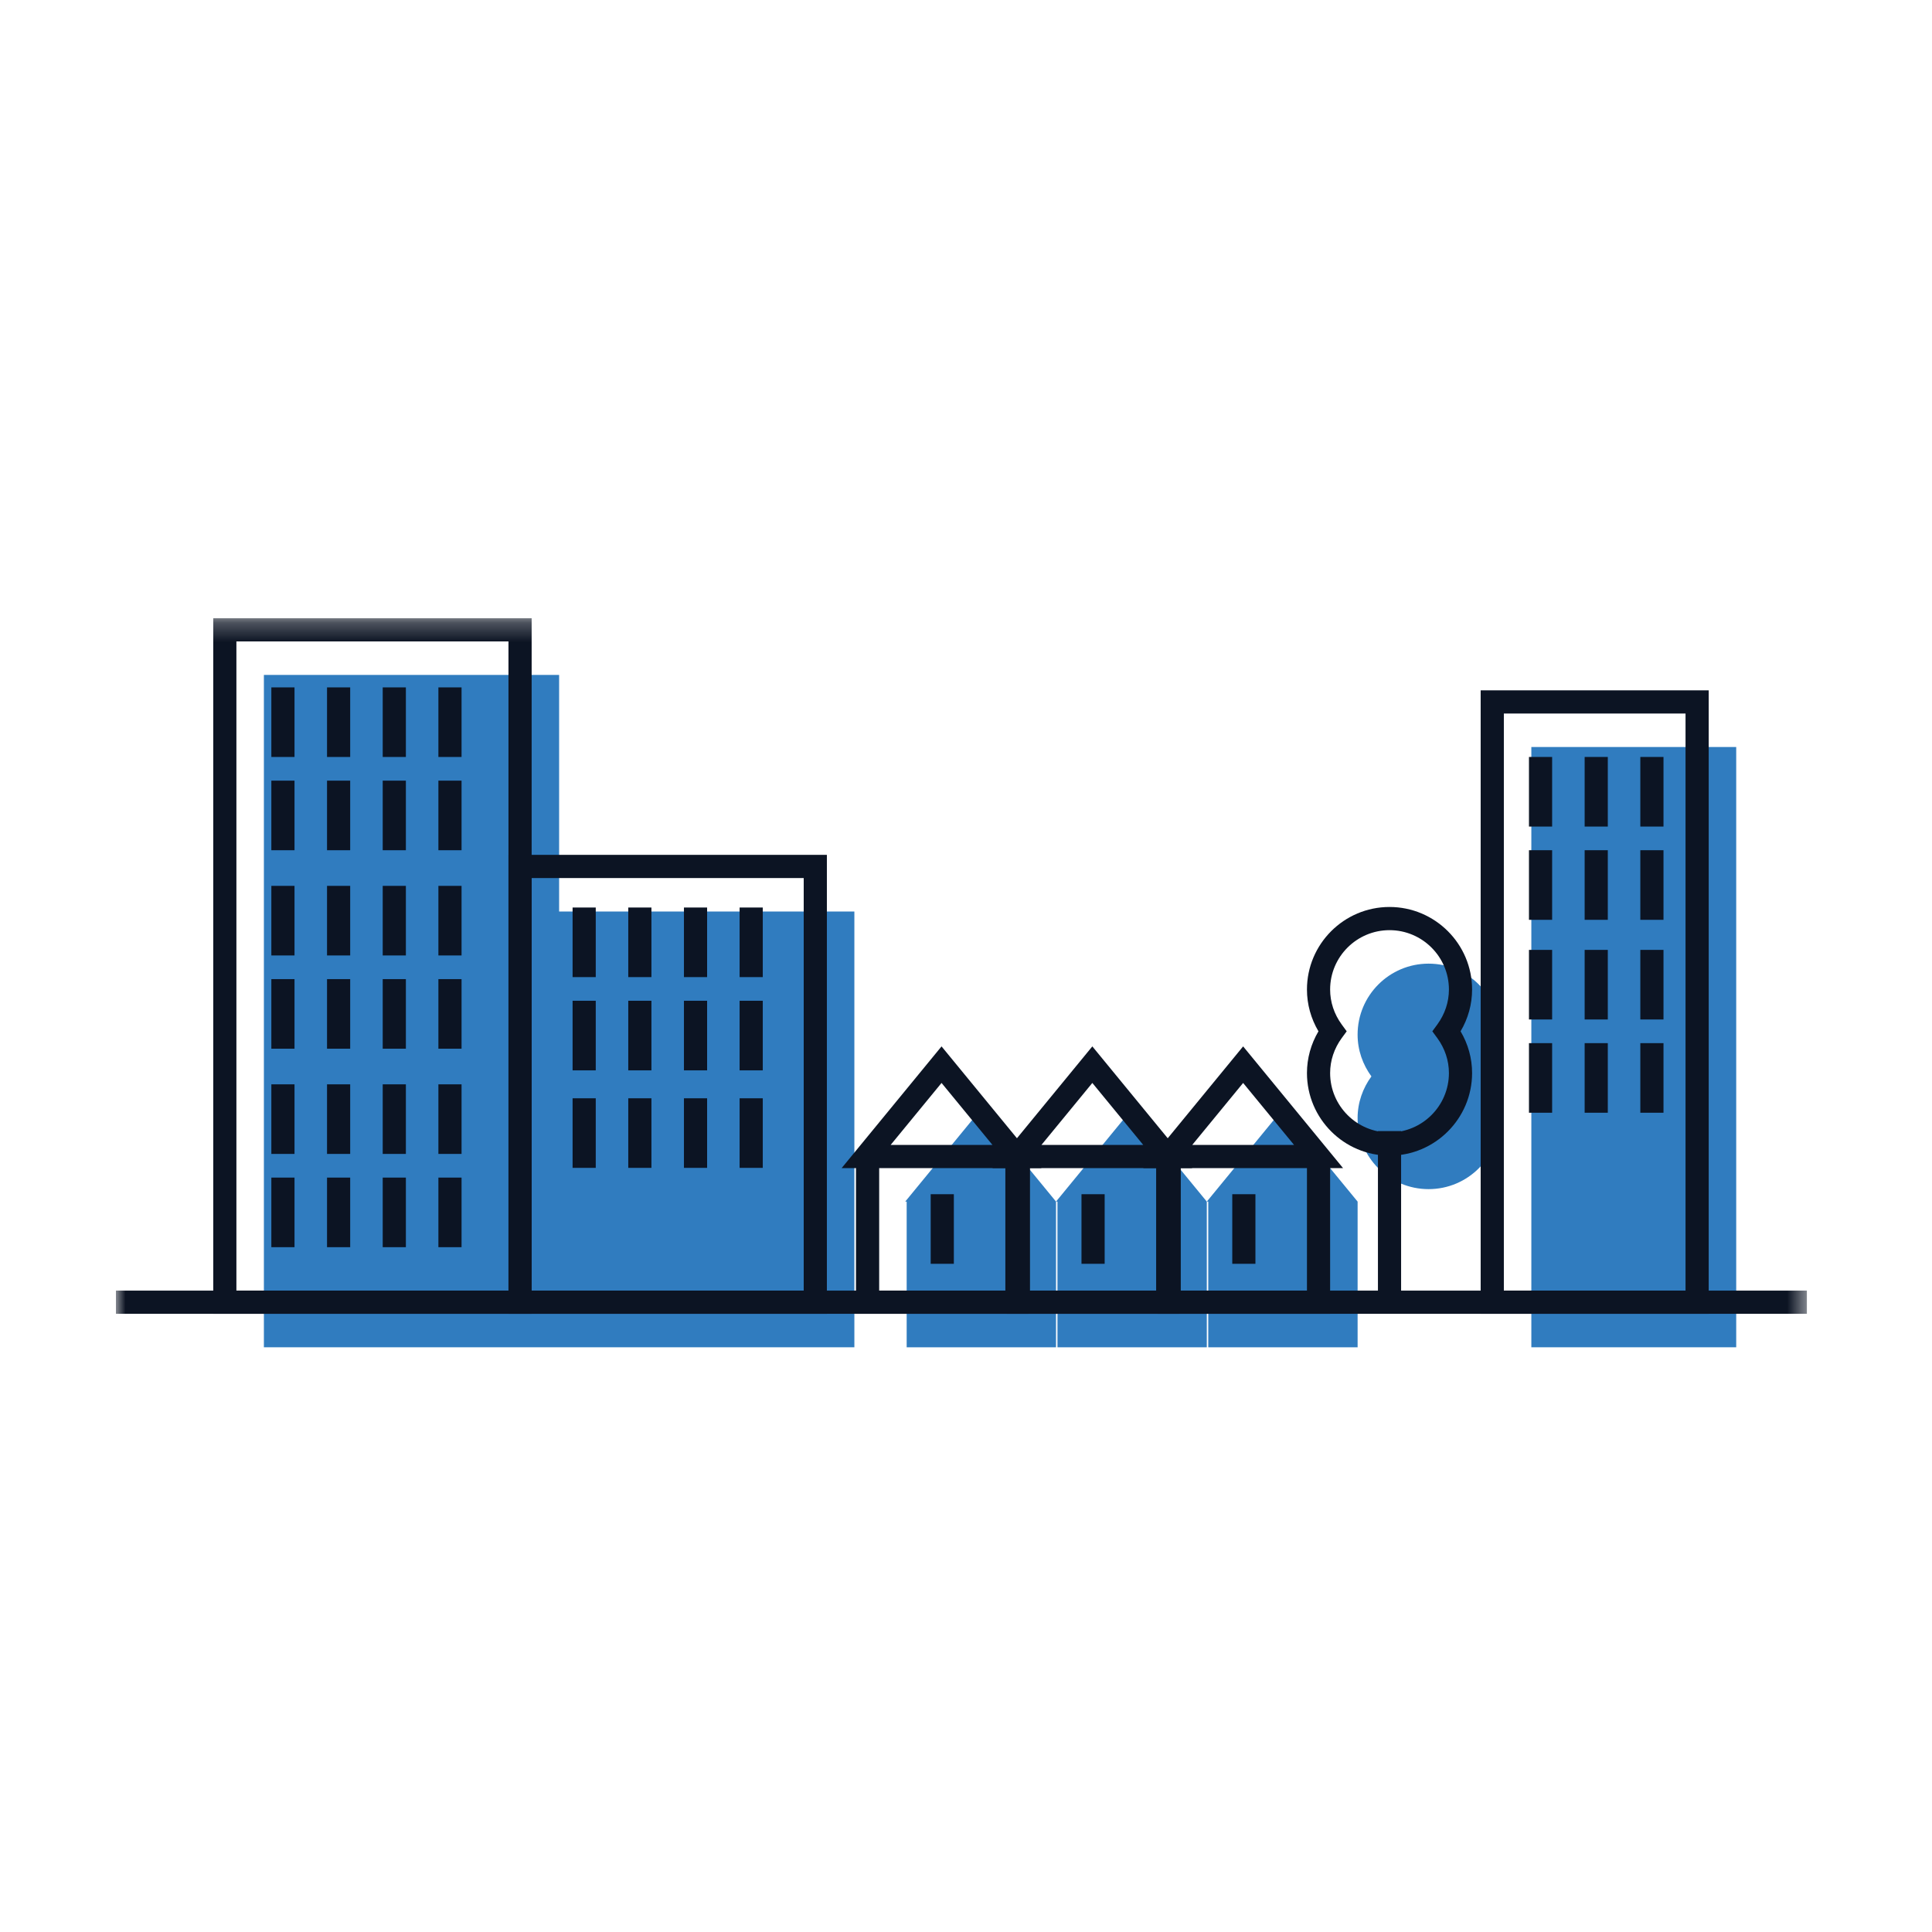 <?xml version="1.0" encoding="UTF-8" standalone="no"?>
<svg width="100px" height="100px" viewBox="0 0 100 100" version="1.1" xmlns="http://www.w3.org/2000/svg" xmlns:xlink="http://www.w3.org/1999/xlink">
    <!-- Generator: Sketch 41.2 (35397) - http://www.bohemiancoding.com/sketch -->
    <title>Artboard Copy 64</title>
    <desc>Created with Sketch.</desc>
    <defs>
        <polygon id="path-1" points="0 38 87.524 38 87.524 0.265 0 0.265"></polygon>
    </defs>
    <g id="Welcome" stroke="none" stroke-width="1" fill="none" fill-rule="evenodd">
        <g id="Artboard-Copy-64">
            <g id="Page-1-Copy" transform="translate(6, 31)">
                <polygon id="Fill-1" fill="#307CBF" points="7.659 3.934 7.659 38.735 22.94 38.735 38.222 38.735 38.222 16.18 22.94 16.18 22.94 3.934"></polygon>
                <polygon id="Fill-2" fill="#307CBF" points="73.262 38.735 83.866 38.735 83.866 7.665 73.262 7.665"></polygon>
                <polygon id="Fill-3" fill="#307CBF" points="40.854 31.195 40.929 31.195 40.929 38.735 48.66 38.735 48.66 31.195 44.756 26.44"></polygon>
                <polygon id="Fill-4" fill="#307CBF" points="48.659 31.195 48.734 31.195 48.734 38.735 56.464 38.735 56.464 31.195 52.561 26.44"></polygon>
                <polygon id="Fill-5" fill="#307CBF" points="56.464 31.195 56.539 31.195 56.539 38.735 64.27 38.735 64.27 31.195 60.366 26.44"></polygon>
                <g id="Group-72" transform="translate(0, 0.735)">
                    <path d="M67.943,29.814 C69.972,29.814 71.618,28.169 71.618,26.14 C71.618,25.329 71.346,24.586 70.902,23.979 C71.346,23.371 71.618,22.628 71.618,21.817 C71.618,19.788 69.972,18.143 67.943,18.143 C65.914,18.143 64.269,19.788 64.269,21.817 C64.269,22.628 64.54,23.371 64.984,23.979 C64.54,24.586 64.269,25.329 64.269,26.14 C64.269,28.169 65.914,29.814 67.943,29.814 Z" id="Fill-6" fill="#307CBF"></path>
                    <mask id="mask-2" fill="white">
                        <use xlink:href="#path-1"></use>
                    </mask>
                    <g id="Clip-9"></g>
                    <path d="M21.518,35.067 L35.6,35.067 L35.6,13.713 L21.518,13.713 L21.518,35.067 Z M20.319,36.267 L36.799,36.267 L36.799,12.512 L20.319,12.512 L20.319,36.267 Z" id="Fill-8" fill="#0C1423" mask="url(#mask-2)"></path>
                    <path d="M71.839,35.067 L81.243,35.067 L81.243,5.197 L71.839,5.197 L71.839,35.067 Z M70.639,36.267 L82.442,36.267 L82.442,3.997 L70.639,3.997 L70.639,36.267 Z" id="Fill-10" fill="#0C1423" mask="url(#mask-2)"></path>
                    <polygon id="Fill-11" fill="#0C1423" mask="url(#mask-2)" points="0 36.267 87.524 36.267 87.524 35.067 0 35.067"></polygon>
                    <polygon id="Fill-12" fill="#0C1423" mask="url(#mask-2)" points="47.236 36.267 38.306 36.267 38.306 28.126 39.506 28.126 39.506 35.067 46.037 35.067 46.037 28.126 47.236 28.126"></polygon>
                    <path d="M40.1,27.526 L45.369,27.526 L42.734,24.318 L40.1,27.526 Z M47.906,28.726 L37.563,28.726 L42.734,22.426 L47.906,28.726 Z" id="Fill-13" fill="#0C1423" mask="url(#mask-2)"></path>
                    <polygon id="Fill-14" fill="#0C1423" mask="url(#mask-2)" points="55.041 36.267 46.112 36.267 46.112 28.126 47.312 28.126 47.312 35.067 53.842 35.067 53.842 28.126 55.041 28.126"></polygon>
                    <path d="M47.905,27.526 L53.173,27.526 L50.539,24.318 L47.905,27.526 Z M55.71,28.726 L45.368,28.726 L50.539,22.426 L55.71,28.726 Z" id="Fill-15" fill="#0C1423" mask="url(#mask-2)"></path>
                    <polygon id="Fill-16" fill="#0C1423" mask="url(#mask-2)" points="62.847 36.267 53.917 36.267 53.917 28.126 55.117 28.126 55.117 35.067 61.648 35.067 61.648 28.126 62.847 28.126"></polygon>
                    <path d="M55.71,27.526 L60.979,27.526 L58.344,24.318 L55.71,27.526 Z M63.516,28.726 L53.173,28.726 L58.344,22.426 L63.516,28.726 Z" id="Fill-17" fill="#0C1423" mask="url(#mask-2)"></path>
                    <polygon id="Fill-18" fill="#0C1423" mask="url(#mask-2)" points="65.322 35.667 66.521 35.667 66.521 26.809 65.322 26.809"></polygon>
                    <path d="M65.921,16.41 C64.226,16.41 62.847,17.788 62.847,19.483 C62.847,20.131 63.055,20.755 63.446,21.291 L63.705,21.645 L63.446,21.998 C63.055,22.535 62.847,23.16 62.847,23.805 C62.847,25.502 64.226,26.881 65.921,26.881 C67.616,26.881 68.996,25.502 68.996,23.805 C68.996,23.16 68.788,22.535 68.396,21.998 L68.137,21.645 L68.396,21.291 C68.788,20.753 68.996,20.13 68.996,19.483 C68.996,17.788 67.616,16.41 65.921,16.41 M65.921,28.081 C63.565,28.081 61.648,26.163 61.648,23.805 C61.648,23.044 61.853,22.305 62.243,21.645 C61.853,20.985 61.648,20.247 61.648,19.483 C61.648,17.127 63.565,15.21 65.921,15.21 C68.278,15.21 70.195,17.127 70.195,19.483 C70.195,20.245 69.99,20.985 69.599,21.645 C69.99,22.305 70.195,23.044 70.195,23.805 C70.195,26.163 68.278,28.081 65.921,28.081" id="Fill-19" fill="#0C1423" mask="url(#mask-2)"></path>
                    <polygon id="Fill-20" fill="#0C1423" mask="url(#mask-2)" points="8.045 7.446 9.244 7.446 9.244 3.844 8.045 3.844"></polygon>
                    <polygon id="Fill-21" fill="#0C1423" mask="url(#mask-2)" points="8.045 12.273 9.244 12.273 9.244 8.671 8.045 8.671"></polygon>
                    <polygon id="Fill-22" fill="#0C1423" mask="url(#mask-2)" points="10.927 7.446 12.126 7.446 12.126 3.844 10.927 3.844"></polygon>
                    <polygon id="Fill-23" fill="#0C1423" mask="url(#mask-2)" points="10.927 12.273 12.126 12.273 12.126 8.671 10.927 8.671"></polygon>
                    <polygon id="Fill-24" fill="#0C1423" mask="url(#mask-2)" points="16.691 7.446 17.89 7.446 17.89 3.844 16.691 3.844"></polygon>
                    <polygon id="Fill-25" fill="#0C1423" mask="url(#mask-2)" points="16.691 12.273 17.89 12.273 17.89 8.671 16.691 8.671"></polygon>
                    <polygon id="Fill-26" fill="#0C1423" mask="url(#mask-2)" points="13.809 7.446 15.008 7.446 15.008 3.844 13.809 3.844"></polygon>
                    <polygon id="Fill-27" fill="#0C1423" mask="url(#mask-2)" points="13.809 12.273 15.008 12.273 15.008 8.671 13.809 8.671"></polygon>
                    <path d="M6.236,35.067 L20.318,35.067 L20.318,1.465 L6.236,1.465 L6.236,35.067 Z M5.038,36.267 L21.518,36.267 L21.518,0.265 L5.038,0.265 L5.038,36.267 Z" id="Fill-28" fill="#0C1423" mask="url(#mask-2)"></path>
                    <polygon id="Fill-29" fill="#0C1423" mask="url(#mask-2)" points="8.045 17.719 9.244 17.719 9.244 14.117 8.045 14.117"></polygon>
                    <polygon id="Fill-30" fill="#0C1423" mask="url(#mask-2)" points="8.045 22.546 9.244 22.546 9.244 18.944 8.045 18.944"></polygon>
                    <polygon id="Fill-31" fill="#0C1423" mask="url(#mask-2)" points="10.927 17.719 12.126 17.719 12.126 14.117 10.927 14.117"></polygon>
                    <polygon id="Fill-32" fill="#0C1423" mask="url(#mask-2)" points="10.927 22.546 12.126 22.546 12.126 18.944 10.927 18.944"></polygon>
                    <polygon id="Fill-33" fill="#0C1423" mask="url(#mask-2)" points="16.691 17.719 17.89 17.719 17.89 14.117 16.691 14.117"></polygon>
                    <polygon id="Fill-34" fill="#0C1423" mask="url(#mask-2)" points="16.691 22.546 17.89 22.546 17.89 18.944 16.691 18.944"></polygon>
                    <polygon id="Fill-35" fill="#0C1423" mask="url(#mask-2)" points="13.809 17.719 15.008 17.719 15.008 14.117 13.809 14.117"></polygon>
                    <polygon id="Fill-36" fill="#0C1423" mask="url(#mask-2)" points="13.809 22.546 15.008 22.546 15.008 18.944 13.809 18.944"></polygon>
                    <polygon id="Fill-37" fill="#0C1423" mask="url(#mask-2)" points="23.637 18.84 24.836 18.84 24.836 15.238 23.637 15.238"></polygon>
                    <polygon id="Fill-38" fill="#0C1423" mask="url(#mask-2)" points="23.637 23.667 24.836 23.667 24.836 20.064 23.637 20.064"></polygon>
                    <polygon id="Fill-39" fill="#0C1423" mask="url(#mask-2)" points="26.519 18.84 27.718 18.84 27.718 15.238 26.519 15.238"></polygon>
                    <polygon id="Fill-40" fill="#0C1423" mask="url(#mask-2)" points="26.519 23.667 27.718 23.667 27.718 20.064 26.519 20.064"></polygon>
                    <polygon id="Fill-41" fill="#0C1423" mask="url(#mask-2)" points="32.282 18.84 33.481 18.84 33.481 15.238 32.282 15.238"></polygon>
                    <polygon id="Fill-42" fill="#0C1423" mask="url(#mask-2)" points="32.282 23.667 33.481 23.667 33.481 20.064 32.282 20.064"></polygon>
                    <polygon id="Fill-43" fill="#0C1423" mask="url(#mask-2)" points="29.401 18.84 30.6 18.84 30.6 15.238 29.401 15.238"></polygon>
                    <polygon id="Fill-44" fill="#0C1423" mask="url(#mask-2)" points="29.401 23.667 30.6 23.667 30.6 20.064 29.401 20.064"></polygon>
                    <polygon id="Fill-45" fill="#0C1423" mask="url(#mask-2)" points="42.172 33.679 43.371 33.679 43.371 30.077 42.172 30.077"></polygon>
                    <polygon id="Fill-46" fill="#0C1423" mask="url(#mask-2)" points="49.978 33.679 51.177 33.679 51.177 30.077 49.978 30.077"></polygon>
                    <polygon id="Fill-47" fill="#0C1423" mask="url(#mask-2)" points="57.782 33.679 58.981 33.679 58.981 30.077 57.782 30.077"></polygon>
                    <polygon id="Fill-48" fill="#0C1423" mask="url(#mask-2)" points="73.139 11.048 74.338 11.048 74.338 7.445 73.139 7.445"></polygon>
                    <polygon id="Fill-49" fill="#0C1423" mask="url(#mask-2)" points="73.139 15.875 74.338 15.875 74.338 12.272 73.139 12.272"></polygon>
                    <polygon id="Fill-50" fill="#0C1423" mask="url(#mask-2)" points="76.021 11.048 77.22 11.048 77.22 7.445 76.021 7.445"></polygon>
                    <polygon id="Fill-51" fill="#0C1423" mask="url(#mask-2)" points="76.021 15.875 77.22 15.875 77.22 12.272 76.021 12.272"></polygon>
                    <polygon id="Fill-52" fill="#0C1423" mask="url(#mask-2)" points="78.903 11.048 80.102 11.048 80.102 7.445 78.903 7.445"></polygon>
                    <polygon id="Fill-53" fill="#0C1423" mask="url(#mask-2)" points="78.903 15.875 80.102 15.875 80.102 12.272 78.903 12.272"></polygon>
                    <polygon id="Fill-54" fill="#0C1423" mask="url(#mask-2)" points="73.139 21.033 74.338 21.033 74.338 17.431 73.139 17.431"></polygon>
                    <polygon id="Fill-55" fill="#0C1423" mask="url(#mask-2)" points="73.139 25.86 74.338 25.86 74.338 22.258 73.139 22.258"></polygon>
                    <polygon id="Fill-56" fill="#0C1423" mask="url(#mask-2)" points="76.021 21.033 77.22 21.033 77.22 17.431 76.021 17.431"></polygon>
                    <polygon id="Fill-57" fill="#0C1423" mask="url(#mask-2)" points="76.021 25.86 77.22 25.86 77.22 22.258 76.021 22.258"></polygon>
                    <polygon id="Fill-58" fill="#0C1423" mask="url(#mask-2)" points="78.903 21.033 80.102 21.033 80.102 17.431 78.903 17.431"></polygon>
                    <polygon id="Fill-59" fill="#0C1423" mask="url(#mask-2)" points="78.903 25.86 80.102 25.86 80.102 22.258 78.903 22.258"></polygon>
                    <polygon id="Fill-60" fill="#0C1423" mask="url(#mask-2)" points="23.637 28.714 24.836 28.714 24.836 25.112 23.637 25.112"></polygon>
                    <polygon id="Fill-61" fill="#0C1423" mask="url(#mask-2)" points="26.519 28.714 27.718 28.714 27.718 25.112 26.519 25.112"></polygon>
                    <polygon id="Fill-62" fill="#0C1423" mask="url(#mask-2)" points="32.282 28.714 33.481 28.714 33.481 25.112 32.282 25.112"></polygon>
                    <polygon id="Fill-63" fill="#0C1423" mask="url(#mask-2)" points="29.401 28.714 30.6 28.714 30.6 25.112 29.401 25.112"></polygon>
                    <polygon id="Fill-64" fill="#0C1423" mask="url(#mask-2)" points="8.045 27.992 9.244 27.992 9.244 24.39 8.045 24.39"></polygon>
                    <polygon id="Fill-65" fill="#0C1423" mask="url(#mask-2)" points="8.045 32.819 9.244 32.819 9.244 29.217 8.045 29.217"></polygon>
                    <polygon id="Fill-66" fill="#0C1423" mask="url(#mask-2)" points="10.927 27.992 12.126 27.992 12.126 24.39 10.927 24.39"></polygon>
                    <polygon id="Fill-67" fill="#0C1423" mask="url(#mask-2)" points="10.927 32.819 12.126 32.819 12.126 29.217 10.927 29.217"></polygon>
                    <polygon id="Fill-68" fill="#0C1423" mask="url(#mask-2)" points="16.691 27.992 17.89 27.992 17.89 24.39 16.691 24.39"></polygon>
                    <polygon id="Fill-69" fill="#0C1423" mask="url(#mask-2)" points="16.691 32.819 17.89 32.819 17.89 29.217 16.691 29.217"></polygon>
                    <polygon id="Fill-70" fill="#0C1423" mask="url(#mask-2)" points="13.809 27.992 15.008 27.992 15.008 24.39 13.809 24.39"></polygon>
                    <polygon id="Fill-71" fill="#0C1423" mask="url(#mask-2)" points="13.809 32.819 15.008 32.819 15.008 29.217 13.809 29.217"></polygon>
                </g>
            </g>
        </g>
    </g>
</svg>